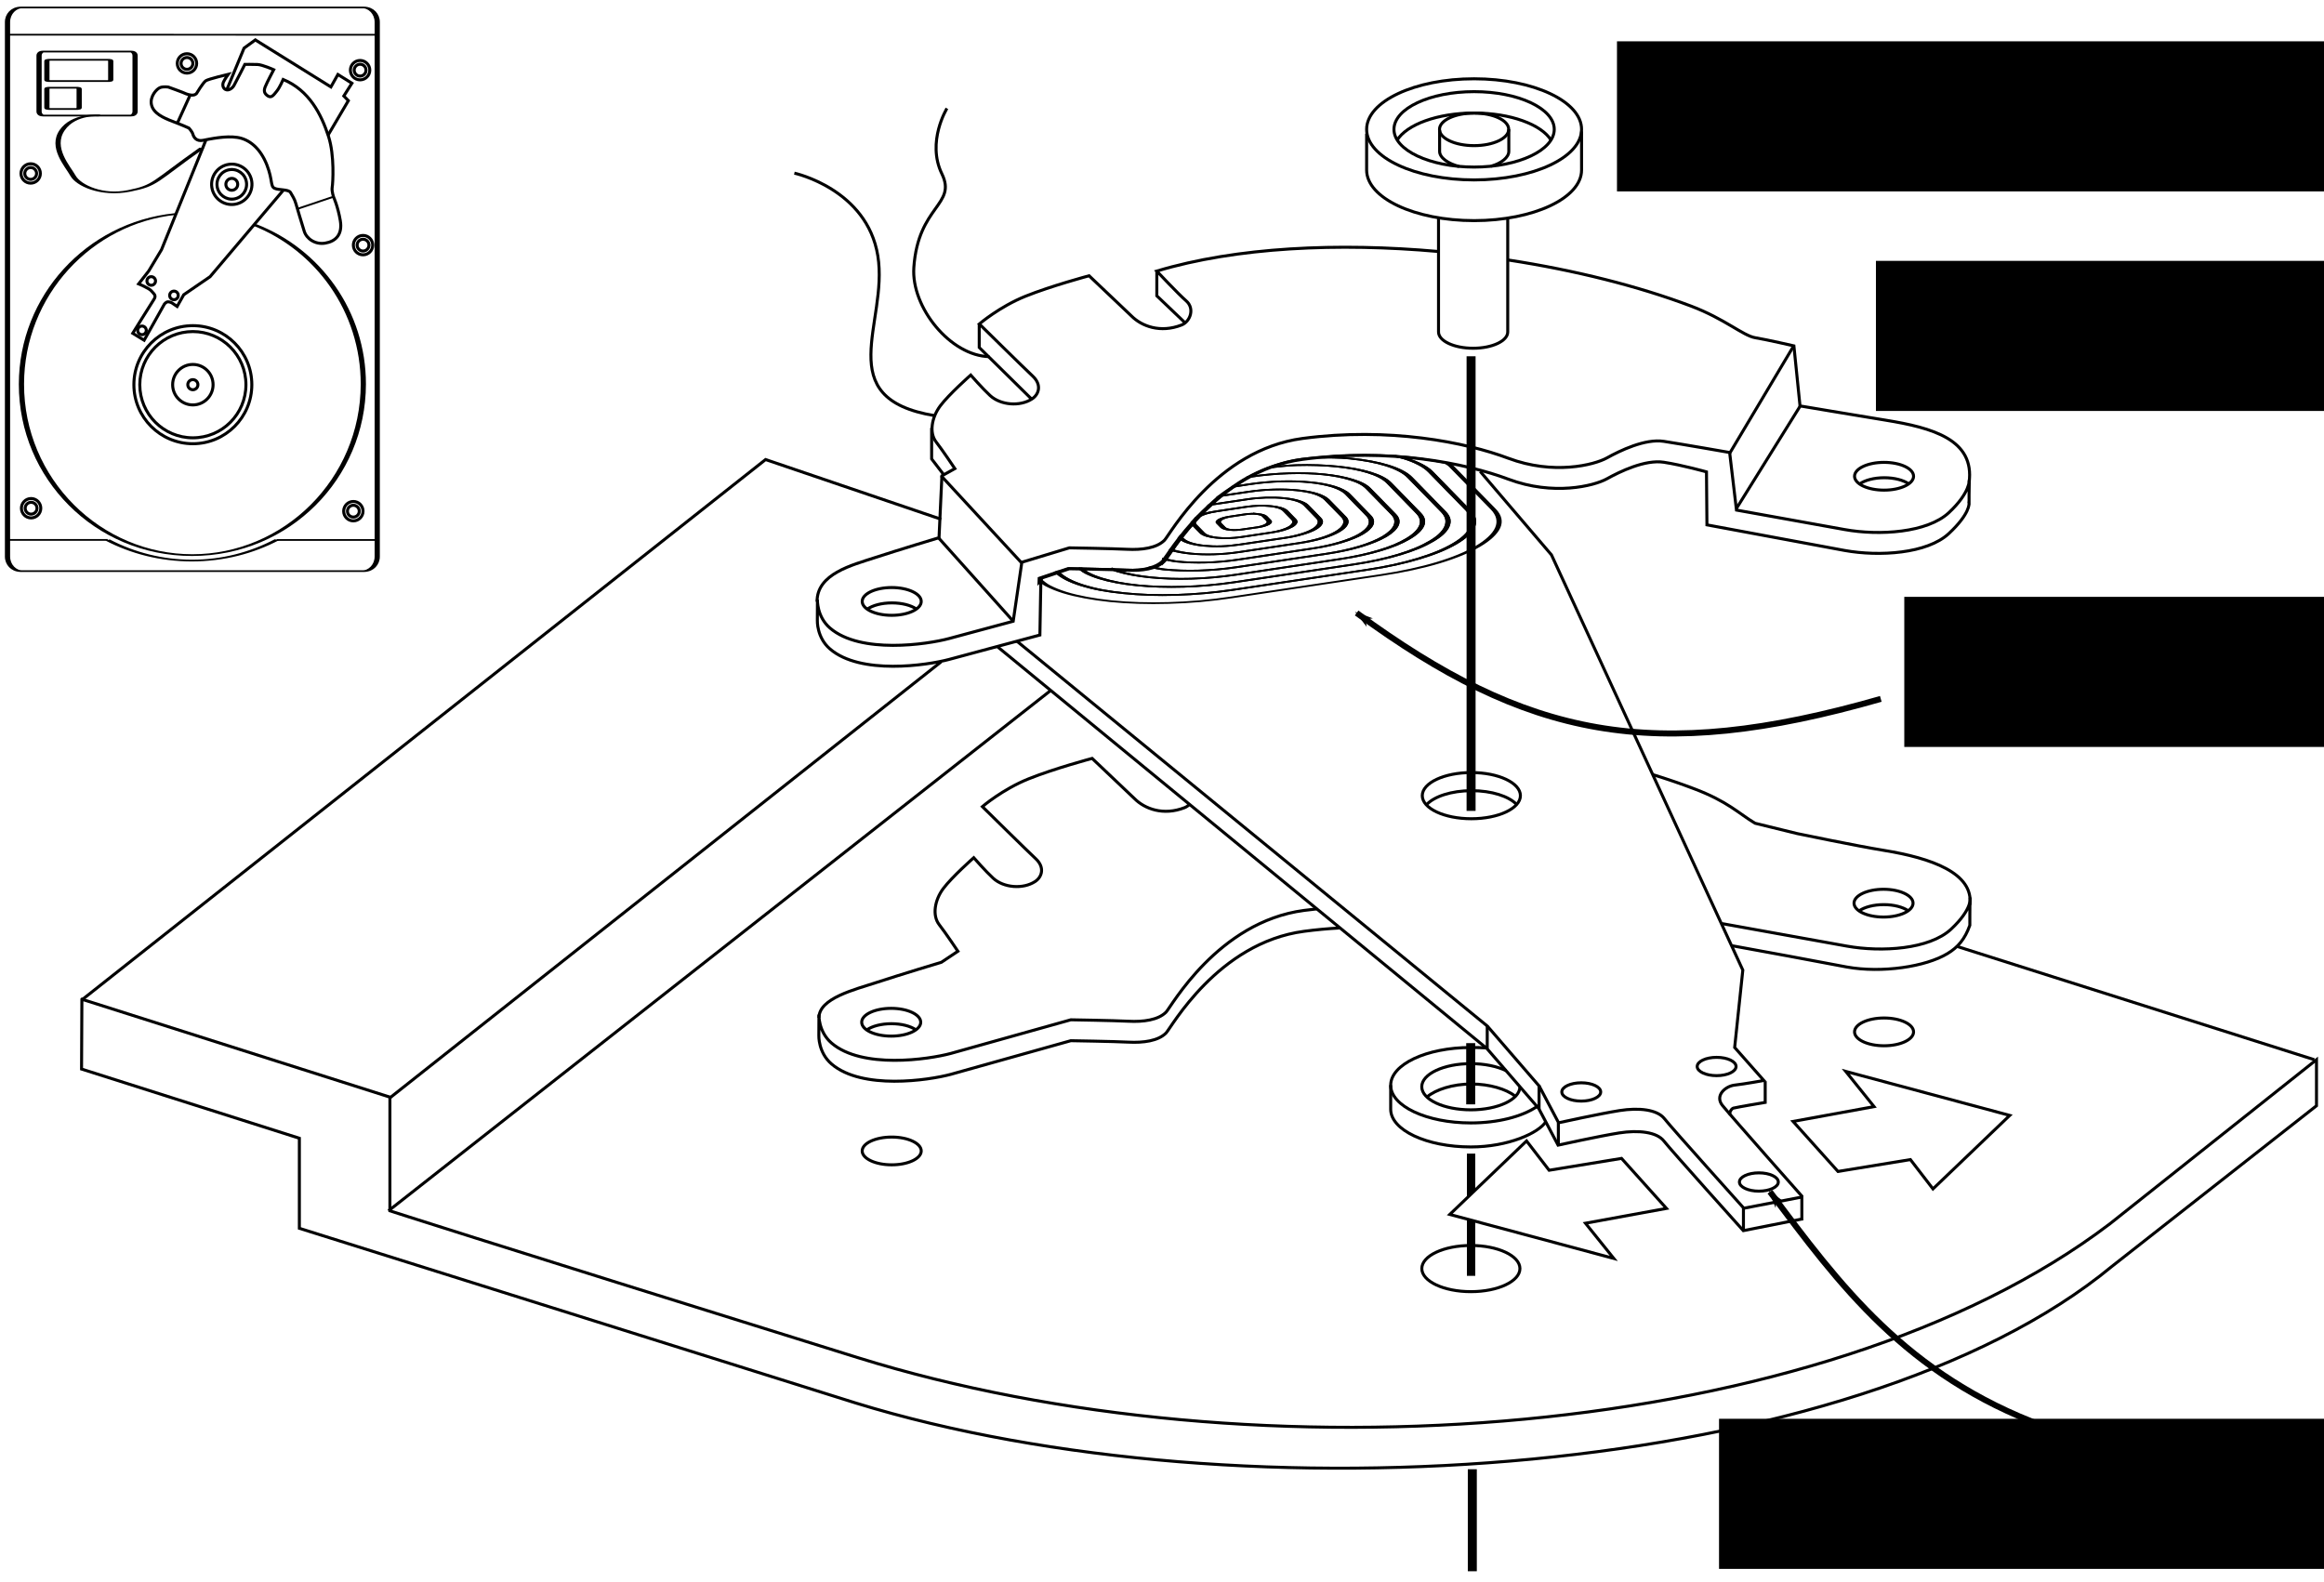 <?xml version="1.0" encoding="UTF-8" standalone="no"?>
<!-- Created with Inkscape (http://www.inkscape.org/) -->

<svg
   xmlns:dc="http://purl.org/dc/elements/1.1/"
   xmlns:cc="http://creativecommons.org/ns#"
   xmlns:rdf="http://www.w3.org/1999/02/22-rdf-syntax-ns#"
   xmlns:svg="http://www.w3.org/2000/svg"
   xmlns="http://www.w3.org/2000/svg"
   xmlns:sodipodi="http://sodipodi.sourceforge.net/DTD/sodipodi-0.dtd"
   xmlns:inkscape="http://www.inkscape.org/namespaces/inkscape"
   id="svg3020"
   version="1.1"
   inkscape:version="0.48.4 r9939"
   width="774.034"
   height="526.879"
   xml:space="preserve"
   sodipodi:docname="New document 4"><defs
     id="defs3024"><marker
       inkscape:stockid="Arrow1Lend"
       orient="auto"
       refY="0.0"
       refX="0.0"
       id="Arrow1Lend"
       style="overflow:visible;"><path
         id="path4279"
         d="M 0.0,0.0 L 5.0,-5.0 L -12.5,0.0 L 5.0,5.0 L 0.0,0.0 z "
         style="fill-rule:evenodd;stroke:#000000;stroke-width:1.0pt;"
         transform="scale(0.8) rotate(180) translate(12.5,0)" /></marker><marker
       inkscape:stockid="Arrow1Mend"
       orient="auto"
       refY="0.0"
       refX="0.0"
       id="Arrow1Mend"
       style="overflow:visible;"><path
         id="path4285"
         d="M 0.0,0.0 L 5.0,-5.0 L -12.5,0.0 L 5.0,5.0 L 0.0,0.0 z "
         style="fill-rule:evenodd;stroke:#000000;stroke-width:1.0pt;"
         transform="scale(0.4) rotate(180) translate(10,0)" /></marker><marker
       inkscape:stockid="Arrow1Lend"
       orient="auto"
       refY="0"
       refX="0"
       id="Arrow1Lend-5"
       style="overflow:visible"><path
         inkscape:connector-curvature="0"
         id="path4279-5"
         d="M 0,0 5,-5 -12.5,0 5,5 0,0 z"
         style="fill-rule:evenodd;stroke:#000000;stroke-width:1pt"
         transform="matrix(-0.8,0,0,-0.8,-10,0)" /></marker></defs><sodipodi:namedview
     pagecolor="#ffffff"
     bordercolor="#666666"
     borderopacity="1"
     objecttolerance="10"
     gridtolerance="10"
     guidetolerance="10"
     inkscape:pageopacity="0"
     inkscape:pageshadow="2"
     inkscape:window-width="1920"
     inkscape:window-height="1026"
     id="namedview3022"
     showgrid="false"
     showguides="true"
     inkscape:guide-bbox="true"
     inkscape:zoom="1.1400911"
     inkscape:cx="297.9002"
     inkscape:cy="295.1103"
     inkscape:window-x="0"
     inkscape:window-y="28"
     inkscape:window-maximized="1"
     inkscape:current-layer="g3028" /><g
     id="g3028"
     inkscape:groupmode="layer"
     inkscape:label="dropletgenerator_exploded"
     transform="matrix(1.25,0,0,-1.25,0,526.879)"><g
       id="g3030"><g
         id="g3032"
         transform="matrix(1,0,0,-1,0,421.503)"><path
           d="m 391.867,277.973 0,16.316"
           style="fill:none;stroke:#000000;stroke-opacity:1;stroke-width:2.4;stroke-linecap:butt;stroke-linejoin:miter;stroke-miterlimit:4;stroke-dasharray:none"
           id="path3034" /></g><g
         id="g3036"
         transform="matrix(1,0,0,-1,0,421.503)"><path
           d="m 21.82,266.281 82.071,26.078 0,30.297 c 0,0 18.793,6.137 124.644,39.117 105.848,32.985 256.953,22.629 333.656,-35.664 l 55.036,-43.722 0,12.273 -54.457,42.762 c -68.653,56.762 -231.778,68.144 -334.813,36.433 l -148.191,-46.539 0,-24 -58.036,-18.437 0.09,-18.598 z"
           style="fill:none;stroke:#000000;stroke-opacity:1;stroke-width:0.8;stroke-linecap:butt;stroke-linejoin:miter;stroke-miterlimit:4;stroke-dasharray:none"
           id="path3038" /></g><g
         id="g3040"
         transform="matrix(1,0,0,-1,0,421.503)"><path
           d="m 22.004,266.301 181.984,-143.84 46.789,15.914 m 0,37.969 -146.886,116.207"
           style="fill:none;stroke:#000000;stroke-opacity:1;stroke-width:0.8;stroke-linecap:butt;stroke-linejoin:miter;stroke-miterlimit:4;stroke-dasharray:none"
           id="path3042" /></g><g
         id="g3044"
         transform="matrix(1,0,0,-1,0,421.503)"><path
           d="M 103.508,322.656 279.926,184.016"
           style="fill:none;stroke:#000000;stroke-opacity:1;stroke-width:0.8;stroke-linecap:butt;stroke-linejoin:miter;stroke-miterlimit:4;stroke-dasharray:none"
           id="path3046" /></g><g
         id="g3048"
         transform="matrix(1,0,0,-1,0,421.503)"><path
           d="m 521.527,252.227 95.125,30.16"
           style="fill:none;stroke:#000000;stroke-opacity:1;stroke-width:0.8;stroke-linecap:butt;stroke-linejoin:miter;stroke-miterlimit:4;stroke-dasharray:none"
           id="path3050" /></g><g
         id="g3052"
         transform="matrix(1,0,0,-1,0,421.503)"><path
           d="m 480.199,318.852 c 0,0 -18.847,-21.29 -21.254,-24.27 -2.133,-2.644 0.817,-5.152 3.254,-5.426 2.442,-0.269 7.778,-1.226 7.778,-1.226 l -7.778,-8.805 2.172,-20.613 -50.984,-110.645 -18.985,-22.234"
           style="fill:none;stroke:#000000;stroke-opacity:1;stroke-width:0.8;stroke-linecap:butt;stroke-linejoin:miter;stroke-miterlimit:4;stroke-dasharray:none"
           id="path3054" /></g><g
         id="g3056"
         transform="matrix(1,0,0,-1,0,421.503)"><path
           d="m 470.336,288.168 0,5.598 c 0,0 -7.18,1.207 -8.492,1.527 -0.387,0.094 -1.239,1.152 -0.797,1.762"
           style="fill:none;stroke:#000000;stroke-opacity:1;stroke-width:0.8;stroke-linecap:butt;stroke-linejoin:miter;stroke-miterlimit:4;stroke-dasharray:none"
           id="path3058" /></g><g
         id="g3060"
         transform="matrix(1,0,0,-1,0,421.503)"><path
           d="m 248.234,114.02 0,8.273 3.325,4.34"
           style="fill:none;stroke:#000000;stroke-opacity:1;stroke-width:0.8;stroke-linecap:butt;stroke-linejoin:miter;stroke-miterlimit:4;stroke-dasharray:none"
           id="path3062" /></g><g
         id="g3064"
         transform="matrix(1,0,0,-1,0,421.503)"><path
           d="m 260.914,86.223 0,6.375 13.898,13.695"
           style="fill:none;stroke:#000000;stroke-opacity:1;stroke-width:0.8;stroke-linecap:butt;stroke-linejoin:miter;stroke-miterlimit:4;stroke-dasharray:none"
           id="path3066" /></g><g
         id="g3068"
         transform="matrix(1,0,0,-1,0,421.503)"><path
           d="m 308.234,72.328 0,6.508 7.461,7.117"
           style="fill:none;stroke:#000000;stroke-opacity:1;stroke-width:0.8;stroke-linecap:butt;stroke-linejoin:miter;stroke-miterlimit:4;stroke-dasharray:none"
           id="path3070" /></g><g
         id="g3072"
         transform="matrix(1,0,0,-1,0,421.503)"><path
           d="m 250.07,143.316 19.797,22.102"
           style="fill:none;stroke:#000000;stroke-opacity:1;stroke-width:0.8;stroke-linecap:butt;stroke-linejoin:miter;stroke-miterlimit:4;stroke-dasharray:none"
           id="path3074" /></g><g
         id="g3076"
         transform="matrix(1,0,0,-1,0,421.503)"><path
           d="m 250.75,126.773 21.422,23.188"
           style="fill:none;stroke:#000000;stroke-opacity:1;stroke-width:0.8;stroke-linecap:butt;stroke-linejoin:miter;stroke-miterlimit:4;stroke-dasharray:none"
           id="path3078" /></g><g
         id="g3080"
         transform="matrix(1,0,0,-1,0,421.503)"><path
           d="m 405.113,212.023 c 0,3.395 -5.855,6.153 -13.074,6.153 -7.223,0 -13.074,-2.758 -13.074,-6.153 0,-3.398 5.851,-6.152 13.074,-6.152 7.219,0 13.074,2.754 13.074,6.152 z"
           style="fill:none;stroke:#000000;stroke-opacity:1;stroke-width:0.8;stroke-linecap:butt;stroke-linejoin:miter;stroke-miterlimit:4;stroke-dasharray:none"
           id="path3082" /></g><g
         id="g3084"
         transform="matrix(1,0,0,-1,0,421.503)"><path
           d="m 380.086,214.457 c 1.984,-2.207 6.633,-3.758 12.047,-3.758 5.316,0 9.89,1.492 11.937,3.637"
           style="fill:none;stroke:#000000;stroke-opacity:1;stroke-width:0.8;stroke-linecap:butt;stroke-linejoin:miter;stroke-miterlimit:4;stroke-dasharray:none"
           id="path3086" /></g><g
         id="g3088"
         transform="matrix(1,0,0,-1,0,421.503)"><path
           d="m 421.406,34.469 c 0,7.445 -12.82,13.476 -28.633,13.476 -15.816,0 -28.636,-6.031 -28.636,-13.476 0,-7.442 12.82,-13.473 28.636,-13.473 15.813,0 28.633,6.031 28.633,13.473 z"
           style="fill:none;stroke:#000000;stroke-opacity:1;stroke-width:0.8;stroke-linecap:butt;stroke-linejoin:miter;stroke-miterlimit:4;stroke-dasharray:none"
           id="path3090" /></g><g
         id="g3092"
         transform="matrix(1,0,0,-1,0,421.503)"><path
           d="m 414.129,34.469 c 0,5.551 -9.563,10.051 -21.356,10.051 -11.796,0 -21.355,-4.5 -21.355,-10.051 0,-5.547 9.559,-10.047 21.355,-10.047 11.793,0 21.356,4.5 21.356,10.047 z"
           style="fill:none;stroke:#000000;stroke-opacity:1;stroke-width:0.8;stroke-linecap:butt;stroke-linejoin:miter;stroke-miterlimit:4;stroke-dasharray:none"
           id="path3094" /></g><g
         id="g3096"
         transform="matrix(1,0,0,-1,0,421.503)"><path
           d="m 401.992,34.469 c 0,2.398 -4.129,4.34 -9.219,4.34 -5.093,0 -9.222,-1.942 -9.222,-4.34 0,-2.395 4.129,-4.336 9.222,-4.336 5.09,0 9.219,1.941 9.219,4.336 z"
           style="fill:none;stroke:#000000;stroke-opacity:1;stroke-width:0.8;stroke-linecap:butt;stroke-linejoin:miter;stroke-miterlimit:4;stroke-dasharray:none"
           id="path3098" /></g><g
         id="g3100"
         transform="matrix(1,0,0,-1,0,421.503)"><path
           d="m 364.137,35.605 0,9.711 c 0,7.446 12.82,13.477 28.636,13.477 15.813,0 28.633,-6.031 28.633,-13.477 l 0,-10.289"
           style="fill:none;stroke:#000000;stroke-opacity:1;stroke-width:0.8;stroke-linecap:butt;stroke-linejoin:miter;stroke-miterlimit:4;stroke-dasharray:none"
           id="path3102" /></g><g
         id="g3104"
         transform="matrix(1,0,0,-1,0,421.503)"><path
           d="m 372.234,37.398 c 2.555,-4.207 10.782,-7.281 20.539,-7.281 9.715,0 17.915,3.051 20.504,7.231"
           style="fill:none;stroke:#000000;stroke-opacity:1;stroke-width:0.8;stroke-linecap:butt;stroke-linejoin:miter;stroke-miterlimit:4;stroke-dasharray:none"
           id="path3106" /></g><g
         id="g3108"
         transform="matrix(1,0,0,-1,0,421.503)"><path
           d="m 383.582,34.645 0,5.707 c 0,1.664 2.281,3.277 5.203,4.007 m 8.5,-0.062 c 2.723,-0.758 4.735,-2.352 4.735,-3.945 l 0,-5.899"
           style="fill:none;stroke:#000000;stroke-opacity:1;stroke-width:0.8;stroke-linecap:butt;stroke-linejoin:miter;stroke-miterlimit:4;stroke-dasharray:none"
           id="path3110" /></g><g
         id="g3112"
         transform="matrix(1,0,0,-1,0,421.503)"><path
           d="m 383.293,58.223 0,30.238 c 0,2.398 4.129,4.34 9.219,4.34 5.093,0 9.222,-1.942 9.222,-4.34 l 0,-30.336"
           style="fill:none;stroke:#000000;stroke-opacity:1;stroke-width:0.8;stroke-linecap:butt;stroke-linejoin:miter;stroke-miterlimit:4;stroke-dasharray:none"
           id="path3114" /></g><g
         id="g3116"
         transform="matrix(1,0,0,-1,0,421.503)"><path
           d="m 217.715,160.34 c -0.11,-7.438 9.398,-9.778 15.23,-11.688 6.547,-2.144 17.258,-5.367 17.258,-5.367 l 0.766,-16.492 3.453,-1.918 c 0,0 -3.32,-4.957 -4.984,-7.094 -1.907,-2.445 -1.2,-6.57 1.101,-9.636 2.301,-3.071 8.102,-8.2 8.102,-8.2 0,0 3.195,3.645 5.175,5.465 2.797,2.574 7.934,2.985 11.153,0.899 1.836,-1.192 2.722,-3.754 0.133,-6.145 -2.043,-1.887 -14.161,-13.832 -14.161,-13.832 0,0 5.371,-4.602 12.274,-7.383 6.902,-2.781 16.969,-5.465 16.969,-5.465 L 301.5,84.223 c 2.68,2.679 7.645,4.613 13.34,2.379 2.293,-0.903 3.578,-4.399 1.191,-6.454 -1.976,-1.699 -7.82,-7.91 -7.82,-7.91 21.262,-6.39 48.383,-7.609 75.016,-5.222 m 18.652,2.269 c 17.848,2.742 34.766,7.004 48.707,12.285 9.004,3.41 13.836,7.883 17.09,8.426 3.254,0.543 10.304,2.172 10.304,2.172 l 1.629,16 c 0,0 15.571,2.625 22.778,3.793 12.597,2.051 23.832,5.184 22.269,16.648"
           style="fill:none;stroke:#000000;stroke-opacity:1;stroke-width:0.8;stroke-linecap:butt;stroke-linejoin:miter;stroke-miterlimit:4;stroke-dasharray:none"
           id="path3118" /></g><g
         id="g3120"
         transform="matrix(1,0,0,-1,0,421.503)"><path
           d="M 460.848,120.832 477.82,92.355"
           style="fill:none;stroke:#000000;stroke-opacity:1;stroke-width:0.8;stroke-linecap:butt;stroke-linejoin:miter;stroke-miterlimit:4;stroke-dasharray:none"
           id="path3122" /></g><g
         id="g3124"
         transform="matrix(1,0,0,-1,0,421.503)"><path
           d="M 479.738,108.078 462.672,135.5"
           style="fill:none;stroke:#000000;stroke-opacity:1;stroke-width:0.8;stroke-linecap:butt;stroke-linejoin:miter;stroke-miterlimit:4;stroke-dasharray:none"
           id="path3126" /></g><g
         id="g3128"
         transform="matrix(1,0,0,-1,0,421.503)"><path
           d="m 426.504,290.98 c 0,1.344 -2.32,2.438 -5.18,2.438 -2.859,0 -5.179,-1.094 -5.179,-2.438 0,-1.347 2.32,-2.437 5.179,-2.437 2.86,0 5.18,1.09 5.18,2.437 z"
           style="fill:none;stroke:#000000;stroke-opacity:1;stroke-width:0.8;stroke-linecap:butt;stroke-linejoin:miter;stroke-miterlimit:4;stroke-dasharray:none"
           id="path3130" /></g><g
         id="g3132"
         transform="matrix(1,0,0,-1,0,421.503)"><path
           d="m 462.57,284.199 c 0,1.348 -2.316,2.438 -5.175,2.438 -2.864,0 -5.18,-1.09 -5.18,-2.438 0,-1.347 2.316,-2.437 5.18,-2.437 2.859,0 5.175,1.09 5.175,2.437 z"
           style="fill:none;stroke:#000000;stroke-opacity:1;stroke-width:0.8;stroke-linecap:butt;stroke-linejoin:miter;stroke-miterlimit:4;stroke-dasharray:none"
           id="path3134" /></g><g
         id="g3136"
         transform="matrix(1,0,0,-1,0,421.503)"><path
           d="m 473.828,314.98 c 0,1.344 -2.32,2.438 -5.18,2.438 -2.863,0 -5.179,-1.094 -5.179,-2.438 0,-1.347 2.316,-2.437 5.179,-2.437 2.86,0 5.18,1.09 5.18,2.437 z"
           style="fill:none;stroke:#000000;stroke-opacity:1;stroke-width:0.8;stroke-linecap:butt;stroke-linejoin:miter;stroke-miterlimit:4;stroke-dasharray:none"
           id="path3138" /></g><g
         id="g3140"
         transform="matrix(1,0,0,-1,0,421.503)"><path
           d="m 356.859,247.293 c -3.074,0.168 -6.218,0.457 -9.41,0.883 -23.011,3.07 -35.418,25.762 -36.773,27.117 -2.094,2.094 -6.031,2.621 -10.016,2.414 -3.832,-0.199 -15.34,-0.383 -15.34,-0.383 l -32.027,8.977 c -5.898,1.578 -23.594,4.211 -31.734,-2.781 -3.567,-3.067 -3.379,-7.579 -3.379,-7.579 l 0.027,-5.566 c 0,0 -0.211,4.512 3.355,7.574 8.141,6.992 25.836,4.363 31.735,2.781 l 32.023,-8.976 c 0,0 11.512,0.184 15.344,0.383 3.984,0.211 7.922,-0.321 10.016,-2.41 1.355,-1.356 13.761,-24.051 36.769,-27.118 1.133,-0.152 2.262,-0.285 3.379,-0.402 m 107.977,3.906 c 11.093,2.008 22.191,4.004 33.285,6.004 9.265,1.668 22.023,0.856 27.773,-4.515 5.754,-5.368 5.067,-8.379 5.067,-8.379 -0.082,2.078 -0.071,7.351 -0.071,7.351 -1.328,3.715 -3.164,5.836 -5.91,7.508 -5.859,3.574 -17.594,5.273 -26.863,3.606 -9.828,-1.856 -20.754,-3.903 -30.594,-5.676"
           style="fill:none;stroke:#000000;stroke-opacity:1;stroke-width:0.8;stroke-linecap:butt;stroke-linejoin:miter;stroke-miterlimit:4;stroke-dasharray:none"
           id="path3142" /></g><g
         id="g3144"
         transform="matrix(1,0,0,-1,0,421.503)"><path
           d="m 218.207,271.227 c 0,-5.235 9.543,-7.524 15.375,-9.434 6.543,-2.145 17.258,-5.371 17.258,-5.371 l 4.394,-2.934 c 0,0 -3.32,-4.957 -4.988,-7.093 -1.902,-2.446 -1.199,-6.571 1.106,-9.637 2.3,-3.07 8.101,-8.199 8.101,-8.199 0,0 3.192,3.644 5.176,5.464 2.797,2.575 7.933,2.985 11.152,0.899 1.832,-1.192 2.723,-3.754 0.133,-6.145 -2.043,-1.886 -14.16,-13.832 -14.16,-13.832 0,0 5.367,-4.601 12.269,-7.383 6.907,-2.781 16.973,-5.464 16.973,-5.464 l 11.313,10.738 c 2.679,2.68 7.644,4.613 13.339,2.379 0.504,-0.199 0.957,-0.52 1.336,-0.922 m 123.356,-7.895 c 3.851,1.192 7.551,2.457 11.058,3.786 9.004,3.41 11.821,6.543 16.227,9.191 l 11.285,2.766 c 0,0 15.86,3.297 23.067,4.468 12.597,2.047 23.976,6.043 22.89,14.536"
           style="fill:none;stroke:#000000;stroke-opacity:1;stroke-width:0.8;stroke-linecap:butt;stroke-linejoin:miter;stroke-miterlimit:4;stroke-dasharray:none"
           id="path3146" /></g><g
         id="g3148"
         transform="matrix(1,0,0,-1,0,421.503)"><path
           d="m 509.73,240.672 c 0,2.047 -3.519,3.703 -7.863,3.703 -4.344,0 -7.863,-1.656 -7.863,-3.703 0,-2.043 3.519,-3.699 7.863,-3.699 4.344,0 7.863,1.656 7.863,3.699 z"
           style="fill:none;stroke:#000000;stroke-opacity:1;stroke-width:0.8;stroke-linecap:butt;stroke-linejoin:miter;stroke-miterlimit:4;stroke-dasharray:none"
           id="path3150" /></g><g
         id="g3152"
         transform="matrix(1,0,0,-1,0,421.503)"><path
           d="m 495.383,242.715 c 1.41,-0.992 3.812,-1.649 6.543,-1.649 2.691,0 5.066,0.637 6.484,1.61"
           style="fill:none;stroke:#000000;stroke-opacity:1;stroke-width:0.8;stroke-linecap:butt;stroke-linejoin:miter;stroke-miterlimit:4;stroke-dasharray:none"
           id="path3154" /></g><g
         id="g3156"
         transform="matrix(1,0,0,-1,0,421.503)"><path
           d="m 245.324,272.402 c 0,2.043 -3.519,3.7 -7.863,3.7 -4.344,0 -7.863,-1.657 -7.863,-3.7 0,-2.043 3.519,-3.699 7.863,-3.699 4.344,0 7.863,1.656 7.863,3.699 z"
           style="fill:none;stroke:#000000;stroke-opacity:1;stroke-width:0.8;stroke-linecap:butt;stroke-linejoin:miter;stroke-miterlimit:4;stroke-dasharray:none"
           id="path3158" /></g><g
         id="g3160"
         transform="matrix(1,0,0,-1,0,421.503)"><path
           d="m 230.977,274.441 c 1.41,-0.992 3.812,-1.644 6.543,-1.644 2.691,0 5.066,0.637 6.484,1.605"
           style="fill:none;stroke:#000000;stroke-opacity:1;stroke-width:0.8;stroke-linecap:butt;stroke-linejoin:miter;stroke-miterlimit:4;stroke-dasharray:none"
           id="path3162" /></g><g
         id="g3164"
         transform="matrix(1,0,0,-1,0,421.503)"><path
           d="m 509.867,126.91 c 0,2.043 -3.519,3.703 -7.863,3.703 -4.344,0 -7.863,-1.66 -7.863,-3.703 0,-2.043 3.519,-3.699 7.863,-3.699 4.344,0 7.863,1.656 7.863,3.699 z"
           style="fill:none;stroke:#000000;stroke-opacity:1;stroke-width:0.8;stroke-linecap:butt;stroke-linejoin:miter;stroke-miterlimit:4;stroke-dasharray:none"
           id="path3166" /></g><g
         id="g3168"
         transform="matrix(1,0,0,-1,0,421.503)"><path
           d="m 495.52,128.953 c 1.41,-0.996 3.812,-1.648 6.539,-1.648 2.695,0 5.07,0.636 6.488,1.605"
           style="fill:none;stroke:#000000;stroke-opacity:1;stroke-width:0.8;stroke-linecap:butt;stroke-linejoin:miter;stroke-miterlimit:4;stroke-dasharray:none"
           id="path3170" /></g><g
         id="g3172"
         transform="matrix(1,0,0,-1,0,421.503)"><path
           d="m 245.461,160.266 c 0,2.046 -3.523,3.703 -7.863,3.703 -4.344,0 -7.864,-1.657 -7.864,-3.703 0,-2.043 3.52,-3.7 7.864,-3.7 4.34,0 7.863,1.657 7.863,3.7 z"
           style="fill:none;stroke:#000000;stroke-opacity:1;stroke-width:0.8;stroke-linecap:butt;stroke-linejoin:miter;stroke-miterlimit:4;stroke-dasharray:none"
           id="path3174" /></g><g
         id="g3176"
         transform="matrix(1,0,0,-1,0,421.503)"><path
           d="m 231.113,162.309 c 1.41,-0.993 3.813,-1.649 6.539,-1.649 2.692,0 5.071,0.637 6.489,1.61"
           style="fill:none;stroke:#000000;stroke-opacity:1;stroke-width:0.8;stroke-linecap:butt;stroke-linejoin:miter;stroke-miterlimit:4;stroke-dasharray:none"
           id="path3178" /></g><g
         id="g3180"
         transform="matrix(1,0,0,-1,0,421.503)"><path
           d="m 509.867,274.977 c 0,2.043 -3.519,3.699 -7.863,3.699 -4.344,0 -7.863,-1.656 -7.863,-3.699 0,-2.047 3.519,-3.704 7.863,-3.704 4.344,0 7.863,1.657 7.863,3.704 z"
           style="fill:none;stroke:#000000;stroke-opacity:1;stroke-width:0.8;stroke-linecap:butt;stroke-linejoin:miter;stroke-miterlimit:4;stroke-dasharray:none"
           id="path3182" /></g><g
         id="g3184"
         transform="matrix(1,0,0,-1,0,421.503)"><path
           d="m 245.461,306.703 c 0,2.043 -3.523,3.699 -7.863,3.699 -4.344,0 -7.868,-1.656 -7.868,-3.699 0,-2.043 3.524,-3.699 7.868,-3.699 4.34,0 7.863,1.656 7.863,3.699 z"
           style="fill:none;stroke:#000000;stroke-opacity:1;stroke-width:0.8;stroke-linecap:butt;stroke-linejoin:miter;stroke-miterlimit:4;stroke-dasharray:none"
           id="path3186" /></g><g
         id="g3188"
         transform="matrix(1,0,0,-1,0,421.503)"><path
           d="m 404.977,289.594 c 0,3.398 -5.856,6.152 -13.075,6.152 -7.222,0 -13.074,-2.754 -13.074,-6.152 0,-3.399 5.852,-6.153 13.074,-6.153 3.7,0 7.043,0.723 9.422,1.887"
           style="fill:none;stroke:#000000;stroke-opacity:1;stroke-width:0.8;stroke-linecap:butt;stroke-linejoin:miter;stroke-miterlimit:4;stroke-dasharray:none"
           id="path3190" /></g><g
         id="g3192"
         transform="matrix(1,0,0,-1,0,421.503)"><path
           d="m 409.371,294.969 c -3.863,2.582 -10.25,4.269 -17.469,4.269 -11.797,0 -21.355,-4.5 -21.355,-10.05 0,-5.551 9.558,-10.051 21.355,-10.051 1.325,0 2.84,0.011 4.098,0.117"
           style="fill:none;stroke:#000000;stroke-opacity:1;stroke-width:0.8;stroke-linecap:butt;stroke-linejoin:miter;stroke-miterlimit:4;stroke-dasharray:none"
           id="path3194" /></g><g
         id="g3196"
         transform="matrix(1,0,0,-1,0,421.503)"><path
           d="m 370.547,289.148 0,6.438 c 0,5.551 9.558,10.051 21.355,10.051 9.93,0 18.16,-3.727 20.043,-6.801"
           style="fill:none;stroke:#000000;stroke-opacity:1;stroke-width:0.8;stroke-linecap:butt;stroke-linejoin:miter;stroke-miterlimit:4;stroke-dasharray:none"
           id="path3198" /></g><g
         id="g3200"
         transform="matrix(1,0,0,-1,0,421.503)"><path
           d="m 380.293,292.27 c 2.223,-1.907 6.797,-3.403 11.742,-3.403 4.82,0 9.332,1.36 11.602,3.188"
           style="fill:none;stroke:#000000;stroke-opacity:1;stroke-width:0.8;stroke-linecap:butt;stroke-linejoin:miter;stroke-miterlimit:4;stroke-dasharray:none"
           id="path3202" /></g><g
         id="g3204"
         transform="matrix(1,0,0,-1,0,421.503)"><path
           d="m 265.863,172.41 130.305,106.985 13.828,16 5.152,9.761 c 0,0 11.122,-2.441 16.274,-3.254 5.152,-0.812 10.031,-0.269 11.93,2.168 1.898,2.442 21.152,23.868 21.152,23.868 l 15.766,-3.122 m -0.172,0.411 0,-6.239 -15.457,2.981 c 0,0 -19.254,-21.422 -21.153,-23.864 -1.898,-2.441 -6.777,-2.98 -11.933,-2.167 -5.153,0.812 -16.27,3.253 -16.27,3.253 l -5.152,-9.761 -13.832,-16 -125.285,-102.512 -5.473,-1.668 0.32,3.16"
           style="fill:none;stroke:#000000;stroke-opacity:1;stroke-width:0.8;stroke-linecap:butt;stroke-linejoin:miter;stroke-miterlimit:4;stroke-dasharray:none"
           id="path3206" /></g><g
         id="g3208"
         transform="matrix(1,0,0,-1,0,421.503)"><path
           d="m 524.648,134.09 c 0,0 0.375,2.715 -5.378,8.086 -5.754,5.367 -18.508,6.183 -27.774,4.512 l -36.684,-6.821 -0.124,-14.121 c 0,0 -6.391,-1.797 -11.379,-2.566 -4.985,-0.766 -11.696,2.492 -15.149,4.41 -3.449,1.918 -14.285,4.601 -26.269,0.098 -11.411,-4.29 -31.832,-8.344 -54.844,-5.274 -23.012,3.066 -35.418,25.762 -36.774,27.117 -2.093,2.094 -6.027,2.621 -10.015,2.414 -3.828,-0.199 -15.34,-0.383 -15.34,-0.383 l -7.57,2.547 -0.27,15.114 -24.183,6.5 c -5.899,1.582 -23.598,4.211 -31.735,-2.782 -3.57,-3.062 -3.379,-7.578 -3.379,-7.578 l 0.024,-5.566 c 0,0 -0.211,4.512 3.355,7.574 8.141,6.992 25.84,4.363 31.738,2.781 l 17.067,-4.601 2.301,-15.723 12.656,-3.836 c 0,0 11.512,0.184 15.34,0.383 3.988,0.207 7.922,-0.32 10.015,-2.414 1.356,-1.356 13.762,-24.047 36.774,-27.117 23.011,-3.067 43.433,0.984 54.844,5.273 11.984,4.508 22.82,1.821 26.269,-0.094 3.453,-1.918 10.164,-5.179 15.148,-4.414 4.989,0.77 17.547,2.973 17.547,2.973 l 1.821,15.344 28.82,5.191 c 9.266,1.672 22.02,0.856 27.773,-4.512 5.754,-5.371 5.446,-8.765 5.446,-8.765 -0.078,2.082 -0.071,6.25 -0.071,6.25 z"
           style="fill:#ffffff;fill-opacity:1;fill-rule:nonzero;stroke:#000000;stroke-opacity:1;stroke-width:0.8;stroke-linecap:butt;stroke-linejoin:miter;stroke-miterlimit:4;stroke-dasharray:none"
           id="path3210" /></g><g
         id="g3212"
         transform="matrix(1,0,0,-1,0,421.503)"><path
           d="m 404.984,338.047 c 0,3.395 -5.851,6.152 -13.074,6.152 -7.219,0 -13.07,-2.757 -13.07,-6.152 0,-3.398 5.851,-6.152 13.07,-6.152 7.223,0 13.074,2.754 13.074,6.152 z"
           style="fill:none;stroke:#000000;stroke-width:0.8;stroke-linecap:butt;stroke-linejoin:miter;stroke-miterlimit:4;stroke-opacity:1;stroke-dasharray:none"
           id="path3214"
           inkscape:connector-curvature="0" /></g><g
         id="g3216"
         transform="matrix(1,0,0,-1,0,421.503)"><path
           d="m 396.273,279.367 0,-6.039"
           style="fill:none;stroke:#000000;stroke-opacity:1;stroke-width:0.8;stroke-linecap:butt;stroke-linejoin:miter;stroke-miterlimit:4;stroke-dasharray:none"
           id="path3218" /></g><g
         id="g3220"
         transform="matrix(1,0,0,-1,0,421.503)"><path
           d="m 410.082,295.57 0,-6.375"
           style="fill:none;stroke:#000000;stroke-opacity:1;stroke-width:0.8;stroke-linecap:butt;stroke-linejoin:miter;stroke-miterlimit:4;stroke-dasharray:none"
           id="path3222" /></g><g
         id="g3224"
         transform="matrix(1,0,0,-1,0,421.503)"><path
           d="m 415.223,305.113 0,-5.898"
           style="fill:none;stroke:#000000;stroke-opacity:1;stroke-width:0.8;stroke-linecap:butt;stroke-linejoin:miter;stroke-miterlimit:4;stroke-dasharray:none"
           id="path3226" /></g><g
         id="g3228"
         transform="matrix(1,0,0,-1,0,421.503)"><path
           d="m 464.539,327.832 0,-5.894"
           style="fill:none;stroke:#000000;stroke-opacity:1;stroke-width:0.8;stroke-linecap:butt;stroke-linejoin:miter;stroke-miterlimit:4;stroke-dasharray:none"
           id="path3230" /></g><g
         id="g3232"
         transform="matrix(1,0,0,-1,0,421.503)"><path
           d="m 391.969,94.938 0,121.148"
           style="fill:none;stroke:#000000;stroke-opacity:1;stroke-width:2.4;stroke-linecap:butt;stroke-linejoin:miter;stroke-miterlimit:4;stroke-dasharray:none"
           id="path3234" /></g><g
         id="g3236"
         transform="matrix(1,0,0,-1.161,0,470.881)"><path
           d="m 391.969,307.316 0,28.051"
           style="fill:none;stroke:#000000;stroke-width:2.227;stroke-linecap:butt;stroke-linejoin:miter;stroke-miterlimit:4;stroke-opacity:1;stroke-dasharray:none"
           id="path3238"
           inkscape:connector-curvature="0" /></g><g
         id="g3240"
         transform="matrix(1,0,0,-1,0,421.503)"><path
           d="m 392.297,391.52 0,27.183"
           style="fill:none;stroke:#000000;stroke-opacity:1;stroke-width:2.4;stroke-linecap:butt;stroke-linejoin:miter;stroke-miterlimit:4;stroke-dasharray:none"
           id="path3242" /></g><g
         id="g3244"
         transform="matrix(1,0.135,0.352,-0.325,0,421.503)"><path
           d="m 162.808,489.044 c -0.732,-0.593 -1.756,-0.946 -2.91,-0.898 l -4.033,0.172 c -1.15,0.038 -2.21,0.485 -2.979,1.138 -0.383,0.321 -0.706,0.727 -0.929,1.15 -0.223,0.423 -0.347,0.828 -0.362,1.314 l -0.103,3.487 c -0.033,0.958 0.399,1.87 1.132,2.463 0.729,0.603 1.778,0.883 2.929,0.834 l 4.011,-0.097 c 1.146,-0.04 2.206,-0.487 2.975,-1.14 0.387,-0.331 0.709,-0.726 0.929,-1.15 0.224,-0.424 0.373,-0.902 0.387,-1.376 l 0.107,-3.497 c 0.026,-0.949 -0.425,-1.797 -1.154,-2.4 z"
           style="fill:none;stroke:#000000;stroke-opacity:1;stroke-width:1.31;stroke-linecap:butt;stroke-linejoin:miter;stroke-miterlimit:4;stroke-dasharray:none"
           id="path3246" /></g><g
         id="g3248"
         transform="matrix(1,0.135,0.352,-0.325,0,421.503)"><path
           d="m 162.808,489.044 c 0.729,0.603 1.18,1.451 1.154,2.4 l -0.107,3.497 c -0.014,0.474 -0.163,0.952 -0.387,1.376 -0.22,0.424 -0.542,0.819 -0.929,1.15 -0.769,0.653 -1.829,1.1 -2.975,1.14 l -4.011,0.097 c -1.151,0.049 -2.2,-0.231 -2.929,-0.834 -0.733,-0.593 -1.165,-1.505 -1.132,-2.463 l 0.103,-3.487 c 0.015,-0.486 0.139,-0.891 0.362,-1.314 0.223,-0.423 0.546,-0.829 0.929,-1.15 0.769,-0.653 1.829,-1.1 2.979,-1.138 l 4.033,-0.172 c 1.154,-0.048 2.178,0.305 2.91,0.898 z"
           style="fill:none;stroke:#000000;stroke-opacity:1;stroke-width:1.31;stroke-linecap:butt;stroke-linejoin:miter;stroke-miterlimit:4;stroke-dasharray:none"
           id="path3250" /></g><g
         id="g3252"
         transform="matrix(1,0.135,0.352,-0.325,0,421.503)"><path
           d="m 145.926,488.711 c -0.189,0.557 -0.44,1.125 -0.461,1.729 l -0.211,6.983 c -0.029,0.959 0.183,1.888 0.576,2.7 0.394,0.812 0.98,1.499 1.712,2.092 0.733,0.593 1.602,1.074 2.586,1.387 0.987,0.303 2.081,0.457 3.227,0.418 l 8.09,-0.322 c 1.151,-0.05 2.25,-0.265 3.253,-0.652 1.004,-0.387 1.911,-0.922 2.68,-1.574 0.769,-0.653 1.414,-1.453 1.861,-2.3 0.444,-0.848 0.695,-1.739 0.721,-2.689 l 0.211,-6.983 c 0.029,-0.96 -0.179,-1.887 -0.573,-2.698 -0.393,-0.812 -0.979,-1.5 -1.712,-2.093 -0.729,-0.603 -1.605,-1.075 -2.588,-1.388 -0.981,-0.312 -2.074,-0.466 -3.228,-0.418 l -8.087,0.323 c -1.154,0.048 -2.246,0.255 -3.256,0.651 -0.813,0.31 -1.498,0.757 -2.163,1.249 -0.913,1.205 -1.77,2.385 -2.638,3.585 z"
           style="fill:none;stroke:#000000;stroke-opacity:1;stroke-width:1.31;stroke-linecap:butt;stroke-linejoin:miter;stroke-miterlimit:4;stroke-dasharray:none"
           id="path3254" /></g><g
         id="g3256"
         transform="matrix(1,0.135,0.352,-0.325,0,421.503)"><path
           d="m 139.042,498.525 -0.022,0.915 c -0.044,1.434 0.282,2.758 0.872,3.976 0.591,1.218 1.473,2.317 2.567,3.215 1.1,0.89 2.394,1.608 3.873,2.067 1.475,0.469 3.126,0.628 4.852,0.565 l 12.121,-0.422 c 1.725,-0.063 3.383,-0.454 4.893,-1.038 1.504,-0.576 2.864,-1.343 4.015,-2.316 1.156,-0.984 2.081,-2.136 2.748,-3.396 0.331,-0.63 0.608,-1.295 0.793,-1.974 0.185,-0.68 0.294,-1.379 0.318,-2.101 l 0.336,-10.532 c 0.041,-1.435 -0.285,-2.759 -0.875,-3.977 -0.591,-1.218 -1.469,-2.327 -2.566,-3.216 -1.097,-0.9 -2.395,-1.607 -3.87,-2.077 -1.476,-0.457 -3.104,-0.69 -4.83,-0.615 l -9.984,0.374 c -1.983,2.404 -3.875,4.703 -5.719,7.153 0.665,-0.492 1.35,-0.939 2.163,-1.249 1.01,-0.396 2.102,-0.603 3.256,-0.651 l 8.087,-0.323 c 1.154,-0.048 2.247,0.106 3.228,0.418 0.983,0.313 1.859,0.785 2.588,1.388 0.733,0.593 1.319,1.281 1.712,2.093 0.394,0.811 0.602,1.738 0.573,2.698 l -0.211,6.983 c -0.026,0.95 -0.277,1.841 -0.721,2.689 -0.447,0.847 -1.092,1.647 -1.861,2.3 -0.769,0.652 -1.676,1.187 -2.68,1.574 -1.003,0.387 -2.102,0.602 -3.253,0.652 l -8.09,0.322 c -1.146,0.039 -2.24,-0.115 -3.227,-0.418 -0.984,-0.313 -1.853,-0.794 -2.586,-1.387 -0.732,-0.593 -1.318,-1.28 -1.712,-2.092 -0.397,-0.814 -0.605,-1.741 -0.576,-2.7 l 0.211,-6.983 c 0.021,-0.604 0.272,-1.172 0.461,-1.729 -2.529,3.486 -4.819,6.723 -6.884,9.814 z"
           style="fill:none;stroke:#000000;stroke-opacity:1;stroke-width:1.31;stroke-linecap:butt;stroke-linejoin:miter;stroke-miterlimit:4;stroke-dasharray:none"
           id="path3258" /></g><g
         id="g3260"
         transform="matrix(1,0.135,0.352,-0.325,0,421.503)"><path
           d="m 133.854,506.439 c 0.043,0.09 0.058,0.18 0.104,0.271 0.787,1.624 1.961,3.072 3.426,4.258 1.461,1.195 3.204,2.148 5.171,2.774 1.97,0.615 4.155,0.923 6.455,0.835 l 16.177,-0.644 c 2.3,-0.088 4.475,-0.528 6.485,-1.301 2.007,-0.774 3.822,-1.844 5.36,-3.149 0.769,-0.653 1.477,-1.367 2.098,-2.129 0.616,-0.752 1.155,-1.56 1.598,-2.408 0.443,-0.836 0.805,-1.718 1.054,-2.635 0.248,-0.905 0.392,-1.866 0.418,-2.816 l 0.421,-13.965 c 0.029,-0.96 -0.072,-1.903 -0.264,-2.799 -0.192,-0.896 -0.467,-1.778 -0.861,-2.59 -0.794,-1.615 -1.986,-2.999 -3.448,-4.195 -1.465,-1.185 -3.207,-2.15 -5.178,-2.765 -1.963,-0.624 -4.151,-0.934 -6.451,-0.846 l -7.645,0.279 c -1.552,1.731 -2.999,3.554 -4.491,5.359 l 9.984,-0.374 c 1.726,-0.075 3.354,0.158 4.83,0.615 1.475,0.47 2.773,1.177 3.87,2.077 1.097,0.889 1.975,1.998 2.566,3.216 0.59,1.218 0.916,2.542 0.875,3.977 l -0.336,10.532 c -0.024,0.722 -0.133,1.421 -0.318,2.101 -0.185,0.679 -0.462,1.344 -0.793,1.974 -0.667,1.26 -1.592,2.412 -2.748,3.396 -1.151,0.973 -2.511,1.74 -4.015,2.316 -1.51,0.584 -3.168,0.975 -4.893,1.038 l -12.121,0.422 c -1.726,0.063 -3.377,-0.096 -4.852,-0.565 -1.479,-0.459 -2.773,-1.177 -3.873,-2.067 -1.094,-0.898 -1.976,-1.997 -2.567,-3.215 -0.59,-1.218 -0.916,-2.542 -0.872,-3.976 l 0.022,-0.915 c -2.408,3.596 -3.615,5.423 -5.188,7.914 z"
           style="fill:none;stroke:#000000;stroke-opacity:1;stroke-width:1.31;stroke-linecap:butt;stroke-linejoin:miter;stroke-miterlimit:4;stroke-dasharray:none"
           id="path3262" /></g><g
         id="g3264"
         transform="matrix(1,0.135,0.352,-0.325,0,421.503)"><path
           d="m 129.943,512.495 c 0.761,0.977 1.341,2.07 2.333,2.891 1.83,1.481 4.021,2.68 6.479,3.462 2.459,0.771 5.186,1.148 8.058,1.046 l 20.213,-0.815 c 2.875,-0.113 5.632,-0.719 8.143,-1.692 2.514,-0.971 4.777,-2.263 6.702,-3.9 0.958,-0.813 1.844,-1.73 2.613,-2.67 0.776,-0.95 1.457,-1.951 2.012,-3.005 0.555,-1.054 0.98,-2.173 1.289,-3.305 0.31,-1.144 0.488,-2.282 0.52,-3.47 l 0.55,-17.525 c 0.039,-1.196 -0.096,-2.32 -0.335,-3.44 -0.241,-1.121 -0.598,-2.205 -1.093,-3.215 -0.984,-2.03 -2.449,-3.827 -4.275,-5.319 -1.829,-1.493 -4.023,-2.681 -6.482,-3.463 -2.459,-0.771 -5.179,-1.157 -8.054,-1.044 l -4.478,0.214 c -1.807,1.77 -3.605,3.411 -5.368,5.379 l 7.645,-0.278 c 2.304,-0.099 4.492,0.211 6.455,0.835 1.971,0.615 3.713,1.58 5.178,2.765 1.462,1.196 2.654,2.58 3.445,4.205 0.397,0.802 0.672,1.684 0.864,2.58 0.192,0.896 0.293,1.839 0.264,2.799 l -0.421,13.965 c -0.026,0.95 -0.17,1.911 -0.418,2.816 -0.249,0.917 -0.611,1.799 -1.054,2.635 -0.443,0.848 -0.982,1.656 -1.598,2.408 -0.621,0.762 -1.329,1.476 -2.098,2.129 -1.538,1.305 -3.353,2.375 -5.36,3.149 -2.01,0.773 -4.185,1.213 -6.485,1.301 l -16.177,0.644 c -2.3,0.088 -4.485,-0.22 -6.455,-0.835 -1.967,-0.626 -3.71,-1.579 -5.175,-2.764 -1.461,-1.196 -2.635,-2.644 -3.422,-4.268 -0.046,-0.091 -0.061,-0.181 -0.104,-0.271 -1.587,2.497 -3.398,5.321 -3.911,6.056 z"
           style="fill:none;stroke:#000000;stroke-opacity:1;stroke-width:1.31;stroke-linecap:butt;stroke-linejoin:miter;stroke-miterlimit:4;stroke-dasharray:none"
           id="path3266" /></g><g
         id="g3268"
         transform="matrix(1,0.135,0.352,-0.325,0,421.503)"><path
           d="m 124.844,516.822 c 0.81,0.972 1.365,2.091 2.374,2.907 2.194,1.789 4.813,3.226 7.764,4.152 2.95,0.927 6.208,1.382 9.659,1.256 l 24.244,-0.915 c 3.451,-0.126 6.767,-0.836 9.781,-1.996 1.508,-0.585 2.928,-1.267 4.275,-2.064 1.35,-0.795 2.613,-1.686 3.765,-2.66 1.155,-0.984 2.211,-2.093 3.139,-3.232 0.925,-1.14 1.728,-2.343 2.398,-3.612 0.663,-1.261 1.193,-2.589 1.567,-3.959 0.369,-1.358 0.585,-2.757 0.629,-4.191 l 0.628,-20.938 c 0.045,-1.446 -0.073,-2.887 -0.361,-4.231 -0.291,-1.334 -0.751,-2.569 -1.345,-3.777 -1.181,-2.435 -2.934,-4.653 -5.128,-6.442 -2.194,-1.788 -4.835,-3.15 -7.79,-4.079 -2.947,-0.937 -6.208,-1.381 -9.655,-1.253 l -0.706,0.018 c -2,1.606 -3.961,3.503 -5.944,5.439 l 4.478,-0.214 c 2.875,-0.113 5.595,0.273 8.054,1.044 2.459,0.782 4.653,1.97 6.482,3.463 1.826,1.492 3.291,3.289 4.275,5.319 0.495,1.01 0.852,2.094 1.093,3.215 0.239,1.12 0.374,2.244 0.335,3.44 l -0.55,17.525 c -0.032,1.188 -0.21,2.326 -0.52,3.47 -0.309,1.132 -0.734,2.251 -1.289,3.305 -0.555,1.054 -1.236,2.055 -2.012,3.005 -0.769,0.94 -1.655,1.857 -2.613,2.67 -1.925,1.637 -4.188,2.929 -6.702,3.9 -2.511,0.973 -5.268,1.579 -8.143,1.692 l -20.213,0.815 c -2.872,0.102 -5.599,-0.275 -8.058,-1.046 -2.458,-0.782 -4.649,-1.981 -6.479,-3.462 -0.992,-0.821 -1.572,-1.914 -2.333,-2.891 -0.064,0.094 -0.454,0.724 -0.5,0.789 -1.526,1.946 -3.078,2.969 -4.599,3.538 z"
           style="fill:none;stroke:#000000;stroke-opacity:1;stroke-width:1.31;stroke-linecap:butt;stroke-linejoin:miter;stroke-miterlimit:4;stroke-dasharray:none"
           id="path3270" /></g><g
         id="g3272"
         transform="matrix(1,0.135,0.352,-0.325,0,421.503)"><path
           d="m 115.384,514.581 c 0.252,0.704 0.412,1.479 0.74,2.156 0.693,1.416 1.546,2.731 2.548,3.976 1.006,1.247 2.163,2.388 3.446,3.426 2.558,2.084 5.625,3.755 9.064,4.849 3.443,1.083 7.26,1.614 11.286,1.463 l 28.299,-1.138 c 4.029,-0.161 7.878,-0.973 11.396,-2.332 1.757,-0.674 3.42,-1.459 4.99,-2.378 1.574,-0.93 3.045,-2.023 4.39,-3.169 1.349,-1.144 2.579,-2.385 3.656,-3.701 1.081,-1.327 2.033,-2.744 2.808,-4.211 0.778,-1.477 1.371,-2.959 1.804,-4.555 0.437,-1.595 0.683,-3.245 0.733,-4.917 l 0.757,-24.498 c 0.054,-1.682 -0.097,-3.305 -0.431,-4.873 -0.342,-1.558 -0.877,-3.077 -1.569,-4.493 -0.689,-1.415 -1.542,-2.73 -2.548,-3.977 -1.003,-1.245 -2.159,-2.386 -3.442,-3.423 -2.562,-2.086 -5.622,-3.766 -9.068,-4.851 -2.165,-0.684 -4.669,-0.741 -7.086,-0.954 -2.332,1.264 -4.707,2.917 -7.075,4.825 l 0.706,-0.018 c 3.447,-0.128 6.708,0.316 9.655,1.253 2.955,0.929 5.596,2.291 7.79,4.079 2.194,1.789 3.947,4.007 5.128,6.442 0.594,1.208 1.054,2.443 1.345,3.777 0.288,1.344 0.406,2.785 0.361,4.231 l -0.628,20.938 c -0.044,1.434 -0.26,2.833 -0.629,4.191 -0.374,1.37 -0.904,2.698 -1.567,3.959 -0.67,1.269 -1.473,2.472 -2.398,3.612 -0.928,1.139 -1.984,2.248 -3.139,3.232 -1.152,0.974 -2.415,1.865 -3.765,2.66 -1.347,0.797 -2.767,1.479 -4.275,2.064 -3.014,1.16 -6.33,1.87 -9.781,1.996 l -24.244,0.915 c -3.451,0.126 -6.709,-0.329 -9.659,-1.256 -2.951,-0.926 -5.57,-2.363 -7.764,-4.152 -1.009,-0.816 -1.564,-1.935 -2.374,-2.907 -2.27,0.856 -4.471,0.517 -6.438,-0.673 -0.736,-0.45 -1.768,-0.915 -3.022,-1.568 z"
           style="fill:none;stroke:#000000;stroke-opacity:1;stroke-width:1.31;stroke-linecap:butt;stroke-linejoin:miter;stroke-miterlimit:4;stroke-dasharray:none"
           id="path3274" /></g><g
         id="g3276"
         transform="matrix(1,0.135,0.352,-0.325,0,421.503)"><path
           d="m 108.055,510.837 c 0.046,1.376 0.082,2.771 0.361,4.075 0.387,1.782 0.983,3.494 1.774,5.12 0.791,1.613 1.762,3.157 2.909,4.582 1.146,1.425 2.449,2.747 3.915,3.933 2.926,2.381 6.461,4.234 10.395,5.474 1.967,0.626 4.041,1.068 6.199,1.353 2.154,0.284 4.387,0.408 6.688,0.32 l 32.33,-1.226 c 2.305,-0.098 4.537,-0.371 6.715,-0.821 2.179,-0.451 4.289,-1.062 6.296,-1.836 2.014,-0.783 3.932,-1.714 5.726,-2.769 1.8,-1.064 3.481,-2.298 5.019,-3.603 1.538,-1.305 2.916,-2.677 4.153,-4.191 1.237,-1.515 2.307,-3.122 3.197,-4.817 0.886,-1.684 1.61,-3.448 2.107,-5.27 0.494,-1.811 0.777,-3.723 0.839,-5.641 l 0.839,-27.921 c 0.059,-1.92 -0.12,-3.807 -0.508,-5.588 -0.387,-1.782 -0.983,-3.494 -1.77,-5.118 -0.788,-1.624 -1.762,-3.17 -2.913,-4.584 -1.146,-1.425 -2.446,-2.746 -3.911,-3.931 -2.184,-1.785 -4.996,-2.918 -7.765,-4.081 -1.181,-0.107 -2.283,-0.373 -3.515,-0.381 -3.178,-0.025 -6.549,1.214 -9.978,3.065 2.417,0.213 4.921,0.27 7.086,0.954 3.446,1.085 6.506,2.765 9.068,4.851 1.283,1.037 2.439,2.178 3.442,3.423 1.006,1.247 1.859,2.562 2.548,3.977 0.692,1.416 1.227,2.935 1.569,4.493 0.334,1.568 0.485,3.191 0.431,4.873 l -0.757,24.498 c -0.05,1.672 -0.296,3.322 -0.733,4.917 -0.433,1.596 -1.026,3.078 -1.804,4.555 -0.775,1.467 -1.727,2.884 -2.808,4.211 -1.077,1.316 -2.307,2.557 -3.656,3.701 -1.345,1.146 -2.816,2.239 -4.39,3.169 -1.57,0.919 -3.233,1.704 -4.99,2.378 -3.518,1.359 -7.367,2.171 -11.396,2.332 l -28.299,1.138 c -4.026,0.151 -7.843,-0.38 -11.286,-1.463 -3.439,-1.094 -6.506,-2.765 -9.064,-4.849 -1.283,-1.038 -2.44,-2.179 -3.446,-3.426 -1.002,-1.245 -1.855,-2.56 -2.548,-3.976 -0.328,-0.677 -0.488,-1.452 -0.74,-2.156 -3.035,-1.586 -5.469,-2.838 -7.329,-3.744 z"
           style="fill:none;stroke:#000000;stroke-opacity:1;stroke-width:1.31;stroke-linecap:butt;stroke-linejoin:miter;stroke-miterlimit:4;stroke-dasharray:none"
           id="path3278" /></g><g
         id="g3280"
         transform="matrix(1,0.135,0.352,-0.325,0,421.503)"><path
           d="m 101.681,511.188 -0.007,0.153 c -0.061,2.147 0.144,4.225 0.581,6.232 0.435,2.005 1.112,3.919 1.997,5.752 0.889,1.822 1.979,3.595 3.269,5.2 1.294,1.594 2.787,3.032 4.431,4.375 1.651,1.335 3.445,2.585 5.399,3.625 1.953,1.041 4.046,1.899 6.258,2.603 2.217,0.693 4.541,1.191 6.966,1.515 2.425,0.313 4.937,0.457 7.524,0.356 l 36.367,-1.397 c 2.589,-0.1 5.126,-0.413 7.574,-0.92 2.451,-0.505 4.836,-1.242 7.097,-2.115 2.26,-0.873 4.418,-1.896 6.438,-3.085 2.021,-1.2 3.915,-2.562 5.642,-4.028 1.735,-1.475 3.283,-3.041 4.672,-4.744 1.393,-1.713 2.612,-3.523 3.607,-5.414 1.002,-1.901 1.785,-3.892 2.343,-5.94 0.558,-2.049 0.879,-4.136 0.944,-6.294 l 0.968,-31.48 c 0.065,-2.158 -0.144,-4.225 -0.578,-6.23 -0.434,-2.017 -1.111,-3.932 -2,-5.754 -0.482,-0.992 -1.18,-1.883 -1.781,-2.817 -5.301,-3.536 -11.587,-5.826 -18.742,-6.484 2.769,1.163 5.581,2.296 7.765,4.081 1.465,1.185 2.765,2.506 3.911,3.931 1.151,1.414 2.125,2.96 2.913,4.584 0.787,1.624 1.383,3.336 1.77,5.118 0.388,1.781 0.567,3.668 0.508,5.588 l -0.839,27.921 c -0.062,1.918 -0.345,3.83 -0.839,5.641 -0.497,1.822 -1.221,3.586 -2.107,5.27 -0.89,1.695 -1.96,3.302 -3.197,4.817 -1.237,1.514 -2.615,2.886 -4.153,4.191 -1.538,1.305 -3.222,2.537 -5.019,3.603 -1.794,1.055 -3.712,1.986 -5.726,2.769 -2.007,0.774 -4.121,1.384 -6.296,1.836 -2.178,0.45 -4.41,0.723 -6.715,0.821 l -32.33,1.226 c -2.301,0.088 -4.534,-0.036 -6.688,-0.32 -2.158,-0.285 -4.232,-0.727 -6.199,-1.353 -3.934,-1.24 -7.469,-3.093 -10.395,-5.474 -1.466,-1.186 -2.769,-2.508 -3.915,-3.933 -1.147,-1.425 -2.118,-2.969 -2.909,-4.582 -0.791,-1.626 -1.387,-3.338 -1.774,-5.12 -0.279,-1.304 -0.315,-2.699 -0.361,-4.075 -0.674,-0.316 -2.635,-1.324 -2.635,-1.324 l -3.739,1.675 z"
           style="fill:none;stroke:#000000;stroke-opacity:1;stroke-width:1.31;stroke-linecap:butt;stroke-linejoin:miter;stroke-miterlimit:4;stroke-dasharray:none"
           id="path3282" /></g><g
         id="g3284"
         transform="matrix(1,0.135,0.352,-0.325,0,421.503)"><path
           d="m 95.672,515.604 c 0.083,1.559 0.098,3.137 0.42,4.628 0.484,2.23 1.22,4.42 2.204,6.45 0.984,2.03 2.22,3.888 3.65,5.671 1.437,1.774 3.076,3.464 4.906,4.957 1.829,1.481 3.859,2.805 6.027,3.958 2.171,1.155 4.494,2.121 6.957,2.893 2.455,0.781 5.038,1.398 7.731,1.762 2.692,0.351 5.505,0.44 8.384,0.329 l 40.396,-1.558 c 2.876,-0.113 5.696,-0.477 8.417,-1.038 2.721,-0.561 5.336,-1.299 7.85,-2.27 2.507,-0.962 4.927,-2.141 7.171,-3.465 2.243,-1.324 4.347,-2.826 6.271,-4.462 1.925,-1.637 3.649,-3.405 5.191,-5.297 1.545,-1.89 2.91,-3.903 4.02,-6.011 0.555,-1.053 1.048,-2.121 1.484,-3.224 0.439,-1.102 0.803,-2.235 1.116,-3.377 0.309,-1.132 0.546,-2.294 0.718,-3.459 0.18,-1.174 0.294,-2.363 0.329,-3.56 l 1.049,-34.904 c 0.026,-0.961 -0.2,-1.848 -0.264,-2.798 -3.022,-3.706 -6.209,-7.3 -10.307,-10.048 0.601,0.934 1.299,1.825 1.781,2.817 0.889,1.822 1.566,3.737 2,5.754 0.434,2.005 0.643,4.072 0.578,6.23 l -0.968,31.48 c -0.065,2.158 -0.386,4.245 -0.944,6.294 -0.558,2.048 -1.341,4.039 -2.343,5.94 -0.995,1.891 -2.214,3.701 -3.607,5.414 -1.389,1.703 -2.937,3.269 -4.672,4.744 -1.727,1.466 -3.621,2.828 -5.642,4.028 -2.02,1.189 -4.178,2.212 -6.438,3.085 -2.261,0.873 -4.646,1.61 -7.097,2.115 -2.448,0.507 -4.985,0.82 -7.574,0.92 l -36.367,1.397 c -2.587,0.101 -5.099,-0.043 -7.524,-0.356 -2.421,-0.322 -4.749,-0.822 -6.966,-1.515 -2.212,-0.704 -4.305,-1.562 -6.258,-2.603 -1.954,-1.04 -3.748,-2.29 -5.399,-3.625 -1.644,-1.343 -3.137,-2.781 -4.431,-4.375 -1.29,-1.605 -2.38,-3.378 -3.269,-5.2 -0.882,-1.832 -1.562,-3.747 -1.997,-5.752 -0.437,-2.007 -0.642,-4.085 -0.581,-6.232 l 0.007,-0.153 -5.277,2.415 -0.732,2.001 z"
           style="fill:none;stroke:#000000;stroke-opacity:1;stroke-width:1.31;stroke-linecap:butt;stroke-linejoin:miter;stroke-miterlimit:4;stroke-dasharray:none"
           id="path3286" /></g><g
         id="g3288"
         transform="matrix(1,0,2.42569e-8,-1,0,421.503)"><path
           d="M 249.051,110.766 C 221.055,106.16 236.781,86.027 233.902,68.195 231.027,50.359 211.66,46.141 211.66,46.141"
           style="fill:none;stroke:#000000;stroke-opacity:1;stroke-width:0.8;stroke-linecap:butt;stroke-linejoin:miter;stroke-miterlimit:4;stroke-dasharray:none"
           id="path3290" /></g><g
         id="g3292"
         transform="matrix(1,0,2.42569e-8,-1,0,421.503)"><path
           d="M 263.625,95.039 C 253.27,94.848 242.746,81.918 243.492,71.262 244.641,54.77 255,54.629 250.969,46.332 c -4.153,-8.543 1.343,-17.449 1.343,-17.449"
           style="fill:none;stroke:#000000;stroke-opacity:1;stroke-width:0.8;stroke-linecap:butt;stroke-linejoin:miter;stroke-miterlimit:4;stroke-dasharray:none"
           id="path3294" /></g><g
         id="g3296"
         transform="matrix(1,0,0,-0.332,0,421.503)"><path
           d="m 5.68,6.017 91.152,0 c 2.039,0 3.68,5.206 3.68,11.682 l 0,429.031 c 0,6.464 -1.641,11.67 -3.68,11.67 l -91.152,0 C 3.641,458.4 2,453.194 2,446.73 L 2,17.699 C 2,11.223 3.641,6.017 5.68,6.017 z"
           style="fill:none;stroke:#000000;stroke-opacity:1;stroke-width:1.388;stroke-linecap:butt;stroke-linejoin:miter;stroke-miterlimit:4;stroke-dasharray:none"
           id="path3298" /></g><g
         id="g3300"
         transform="matrix(1,0.135,0.352,-0.325,0,421.503)"><path
           d="m 2.539,185.364 c 8.588,23.894 3.474,72.628 -14.821,124.549 -23.793,67.521 -60.869,114.862 -82.814,105.738 -21.941,-9.123 -20.442,-71.257 3.35,-138.778 22.291,-63.259 56.342,-108.821 78.584,-106.824"
           style="fill:none;stroke:#000000;stroke-opacity:1;stroke-width:1.31;stroke-linecap:butt;stroke-linejoin:miter;stroke-miterlimit:4;stroke-dasharray:none"
           id="path3302" /></g><g
         id="g3304"
         transform="matrix(0.999,0,2.9162e-8,-1,0,421.503)"><path
           d="m 67.166,102.512 c 0,8.687 -7.04,15.73 -15.728,15.73 -8.688,0 -15.729,-7.043 -15.729,-15.73 0,-8.688 7.041,-15.731 15.729,-15.731 8.688,0 15.728,7.043 15.728,15.731 z"
           style="fill:none;stroke:#000000;stroke-opacity:1;stroke-width:0.801;stroke-linecap:butt;stroke-linejoin:miter;stroke-miterlimit:4;stroke-dasharray:none"
           id="path3306" /></g><g
         id="g3308"
         transform="matrix(0.999,-1.37557e-8,-1.2965e-8,-1,0,421.503)"><path
           d="m 65.594,102.512 c 0,7.816 -6.337,14.156 -14.156,14.156 -7.819,0 -14.156,-6.34 -14.156,-14.156 0,-7.821 6.337,-14.157 14.156,-14.157 7.819,0 14.156,6.336 14.156,14.157 z"
           style="fill:none;stroke:#000000;stroke-opacity:1;stroke-width:0.801;stroke-linecap:butt;stroke-linejoin:miter;stroke-miterlimit:4;stroke-dasharray:none"
           id="path3310" /></g><g
         id="g3312"
         transform="matrix(0.999,-3.45389e-8,0,-1,0,421.503)"><path
           d="m 56.832,102.512 c 0,2.976 -2.414,5.39 -5.394,5.39 -2.977,0 -5.394,-2.414 -5.394,-5.39 0,-2.981 2.417,-5.395 5.394,-5.395 2.98,0 5.394,2.414 5.394,5.395 z"
           style="fill:none;stroke:#000000;stroke-opacity:1;stroke-width:0.801;stroke-linecap:butt;stroke-linejoin:miter;stroke-miterlimit:4;stroke-dasharray:none"
           id="path3314" /></g><g
         id="g3316"
         transform="matrix(0.999,-9.68882e-8,2.71682e-7,-1,0,421.503)"><path
           d="m 52.787,102.512 c 0,0.742 -0.606,1.347 -1.349,1.347 -0.743,0 -1.35,-0.605 -1.35,-1.347 0,-0.746 0.607,-1.348 1.35,-1.348 0.743,0 1.349,0.602 1.349,1.348 z"
           style="fill:none;stroke:#000000;stroke-opacity:1;stroke-width:0.801;stroke-linecap:butt;stroke-linejoin:miter;stroke-miterlimit:4;stroke-dasharray:none"
           id="path3318" /></g><g
         id="g3320"
         transform="matrix(0.999,0,2.27764e-8,-1,0,421.503)"><path
           d="m 9.756,46.223 c 0,0.867 -0.705,1.574 -1.573,1.574 -0.868,0 -1.572,-0.707 -1.572,-1.574 0,-0.871 0.704,-1.575 1.572,-1.575 0.868,0 1.573,0.704 1.573,1.575 z"
           style="fill:none;stroke:#000000;stroke-opacity:1;stroke-width:0.801;stroke-linecap:butt;stroke-linejoin:miter;stroke-miterlimit:4;stroke-dasharray:none"
           id="path3322" /></g><g
         id="g3324"
         transform="matrix(0.999,0,4.2474e-8,-1,0,421.503)"><path
           d="m 10.765,46.223 c 0,1.425 -1.154,2.582 -2.582,2.582 -1.428,0 -2.585,-1.157 -2.585,-2.582 0,-1.43 1.157,-2.586 2.585,-2.586 1.428,0 2.582,1.156 2.582,2.586 z"
           style="fill:none;stroke:#000000;stroke-opacity:1;stroke-width:0.801;stroke-linecap:butt;stroke-linejoin:miter;stroke-miterlimit:4;stroke-dasharray:none"
           id="path3326" /></g><g
         id="g3328"
         transform="matrix(0.999,0,2.27764e-8,-1,0,421.503)"><path
           d="m 51.438,16.898 c 0,0.868 -0.704,1.575 -1.573,1.575 -0.868,0 -1.572,-0.707 -1.572,-1.575 0,-0.871 0.704,-1.574 1.572,-1.574 0.869,0 1.573,0.703 1.573,1.574 z"
           style="fill:none;stroke:#000000;stroke-opacity:1;stroke-width:0.801;stroke-linecap:butt;stroke-linejoin:miter;stroke-miterlimit:4;stroke-dasharray:none"
           id="path3330" /></g><g
         id="g3332"
         transform="matrix(0.999,0,4.2474e-8,-1,0,421.503)"><path
           d="m 52.451,16.898 c 0,1.426 -1.158,2.582 -2.586,2.582 -1.427,0 -2.585,-1.156 -2.585,-2.582 0,-1.429 1.158,-2.585 2.585,-2.585 1.428,0 2.586,1.156 2.586,2.585 z"
           style="fill:none;stroke:#000000;stroke-opacity:1;stroke-width:0.801;stroke-linecap:butt;stroke-linejoin:miter;stroke-miterlimit:4;stroke-dasharray:none"
           id="path3334" /></g><g
         id="g3336"
         transform="matrix(0.999,0,2.27764e-8,-1,0,421.503)"><path
           d="m 97.615,18.695 c 0,0.868 -0.705,1.575 -1.573,1.575 -0.868,0 -1.572,-0.707 -1.572,-1.575 0,-0.867 0.704,-1.574 1.572,-1.574 0.868,0 1.573,0.707 1.573,1.574 z"
           style="fill:none;stroke:#000000;stroke-opacity:1;stroke-width:0.801;stroke-linecap:butt;stroke-linejoin:miter;stroke-miterlimit:4;stroke-dasharray:none"
           id="path3338" /></g><g
         id="g3340"
         transform="matrix(0.999,0,4.2474e-8,-1,0,421.503)"><path
           d="m 98.628,18.695 c 0,1.426 -1.158,2.586 -2.586,2.586 -1.428,0 -2.586,-1.16 -2.586,-2.586 0,-1.425 1.158,-2.586 2.586,-2.586 1.428,0 2.586,1.161 2.586,2.586 z"
           style="fill:none;stroke:#000000;stroke-opacity:1;stroke-width:0.801;stroke-linecap:butt;stroke-linejoin:miter;stroke-miterlimit:4;stroke-dasharray:none"
           id="path3342" /></g><g
         id="g3344"
         transform="matrix(0.999,0,2.27764e-8,-1,0,421.503)"><path
           d="m 98.401,65.32 c 0,0.871 -0.704,1.575 -1.573,1.575 -0.868,0 -1.572,-0.704 -1.572,-1.575 0,-0.867 0.704,-1.57 1.572,-1.57 0.869,0 1.573,0.703 1.573,1.57 z"
           style="fill:none;stroke:#000000;stroke-opacity:1;stroke-width:0.801;stroke-linecap:butt;stroke-linejoin:miter;stroke-miterlimit:4;stroke-dasharray:none"
           id="path3346" /></g><g
         id="g3348"
         transform="matrix(0.999,0,4.2474e-8,-1,0,421.503)"><path
           d="m 99.414,65.32 c 0,1.43 -1.158,2.586 -2.586,2.586 -1.427,0 -2.581,-1.156 -2.581,-2.586 0,-1.425 1.154,-2.582 2.581,-2.582 1.428,0 2.586,1.157 2.586,2.582 z"
           style="fill:none;stroke:#000000;stroke-opacity:1;stroke-width:0.801;stroke-linecap:butt;stroke-linejoin:miter;stroke-miterlimit:4;stroke-dasharray:none"
           id="path3350" /></g><g
         id="g3352"
         transform="matrix(0.999,0,2.27764e-8,-1,0,421.503)"><path
           d="m 95.819,136.219 c 0,0.867 -0.704,1.57 -1.572,1.57 -0.873,0 -1.577,-0.703 -1.577,-1.57 0,-0.871 0.704,-1.574 1.577,-1.574 0.868,0 1.572,0.703 1.572,1.574 z"
           style="fill:none;stroke:#000000;stroke-opacity:1;stroke-width:0.801;stroke-linecap:butt;stroke-linejoin:miter;stroke-miterlimit:4;stroke-dasharray:none"
           id="path3354" /></g><g
         id="g3356"
         transform="matrix(0.999,0,4.2474e-8,-1,0,421.503)"><path
           d="m 96.828,136.219 c 0,1.426 -1.158,2.582 -2.581,2.582 -1.428,0 -2.586,-1.156 -2.586,-2.582 0,-1.43 1.158,-2.586 2.586,-2.586 1.423,0 2.581,1.156 2.581,2.586 z"
           style="fill:none;stroke:#000000;stroke-opacity:1;stroke-width:0.801;stroke-linecap:butt;stroke-linejoin:miter;stroke-miterlimit:4;stroke-dasharray:none"
           id="path3358" /></g><g
         id="g3360"
         transform="matrix(0.999,0,2.27764e-8,-1,0,421.503)"><path
           d="m 9.869,135.43 c 0,0.871 -0.704,1.574 -1.576,1.574 -0.869,0 -1.573,-0.703 -1.573,-1.574 0,-0.867 0.704,-1.571 1.573,-1.571 0.872,0 1.576,0.704 1.576,1.571 z"
           style="fill:none;stroke:#000000;stroke-opacity:1;stroke-width:0.801;stroke-linecap:butt;stroke-linejoin:miter;stroke-miterlimit:4;stroke-dasharray:none"
           id="path3362" /></g><g
         id="g3364"
         transform="matrix(0.999,0,4.2474e-8,-1,0,421.503)"><path
           d="m 10.878,135.43 c 0,1.429 -1.158,2.586 -2.585,2.586 -1.424,0 -2.582,-1.157 -2.582,-2.586 0,-1.426 1.158,-2.582 2.582,-2.582 1.427,0 2.585,1.156 2.585,2.582 z"
           style="fill:none;stroke:#000000;stroke-opacity:1;stroke-width:0.801;stroke-linecap:butt;stroke-linejoin:miter;stroke-miterlimit:4;stroke-dasharray:none"
           id="path3366" /></g><g
         id="g3368"
         transform="matrix(0.999,0.152,0.151,-1,0,421.503)"><path
           d="m 48.143,44.691 -15.856,26.741 -4.181,5.054 -3.136,2.958 c 0,0 2.614,1.568 3.05,2.353 0.437,0.785 1.219,1.306 0.349,2.268 -0.873,0.958 -6.883,8.012 -6.883,8.012 l 2.7,2.264 6.71,-8.624 c 0,0 0.521,-0.522 1.044,-0.435 0.523,0.087 0.959,0.438 0.959,0.438 l 1.217,1.13 2.179,-2.787 7.581,-3.66 22.473,-19.598"
           style="fill:none;stroke:#000000;stroke-opacity:1;stroke-width:0.792;stroke-linecap:butt;stroke-linejoin:miter;stroke-miterlimit:4;stroke-dasharray:none"
           id="path3370" /></g><g
         id="g3372"
         transform="matrix(0.999,0.152,0.151,-1,0,421.503)"><path
           d="m 75.235,76.222 c 2.679,-0.043 4.877,-1.436 4.805,-5.272 -0.07,-3.741 -0.799,-6.312 -0.799,-6.312 0,0 -0.348,-1.654 -0.002,-2.7 0.351,-1.048 1.889,-8.202 1.047,-13.329 -1.001,-6.097 -3.225,-12.848 -9.583,-16.683 0,0 -1.217,1.96 -2.091,2.746 -0.87,0.782 -1.653,1.741 -2.524,0.957 -0.87,-0.784 -0.96,-1.482 -0.348,-2.526 0.608,-1.044 2.874,-4.095 2.874,-4.095 0,0 -2.701,-1.742 -4.008,-2.002 -1.306,-0.261 -3.308,-0.525 -3.308,-0.525 0,0 -2.517,3.548 -3.661,5.055 -0.499,0.658 -1.641,1.251 -2.383,0.697 -0.661,-0.491 -0.622,-1.395 -0.228,-2.003 0.431,-0.677 1.564,-1.83 1.564,-1.83 0,0 -5.312,0.434 -6.096,0.784 -0.784,0.346 -2.955,2.978 -2.955,2.978 -0.755,0.592 -2.003,0.048 -2.663,-0.322 -0.61,-0.436 -4.4,-2.483 -4.4,-2.483 0,0 -1.174,-0.385 -2.131,-0.21 -0.958,0.175 -3.124,1.894 -2.977,4.127 0.153,2.297 2.523,3.871 4.935,5.228 2.451,1.38 3.919,2.352 3.919,2.352 0,0 0.698,1.047 0.784,1.744 0.086,0.697 0.524,2.091 2.439,2.002 1.918,-0.084 5.989,-0.334 9.001,0.595 2.98,0.916 5.593,3.648 6.654,8.391 0.933,4.173 0.024,5.648 1.073,6.346 1.044,0.698 3.656,0.785 4.003,1.744 0.352,0.959 0.785,1.74 0.961,3.134 0.172,1.397 0.674,4.77 1.076,7.46 0.305,2.065 2.339,3.999 5.022,3.952 z"
           style="fill:none;stroke:#000000;stroke-opacity:1;stroke-width:0.792;stroke-linecap:butt;stroke-linejoin:miter;stroke-miterlimit:4;stroke-dasharray:none"
           id="path3374" /></g><g
         id="g3376"
         transform="matrix(0.999,0.152,0.151,-1,0,421.503)"><path
           d="m 45.858,32.254 -4.466,6.859"
           style="fill:none;stroke:#000000;stroke-opacity:1;stroke-width:0.792;stroke-linecap:butt;stroke-linejoin:miter;stroke-miterlimit:4;stroke-dasharray:none"
           id="path3378" /></g><g
         id="g3380"
         transform="matrix(1,0.293,0.41,-0.278,0,421.503)"><path
           d="m -1.988,198.117 9.951,-1.052"
           style="fill:none;stroke:#000000;stroke-opacity:1;stroke-width:1.267;stroke-linecap:butt;stroke-linejoin:miter;stroke-miterlimit:4;stroke-dasharray:none"
           id="path3382" /></g><g
         id="g3384"
         transform="matrix(0.999,0.152,0.151,-1,0,421.503)"><path
           d="m 80.2,48.217 6.664,-8.19 -1.002,-1.394 2.611,-3.002 -3.307,-2.833 -2.311,2.962 -17.856,-15.245 -3.266,1.7 -6.1,10.103"
           style="fill:none;stroke:#000000;stroke-opacity:1;stroke-width:0.792;stroke-linecap:butt;stroke-linejoin:miter;stroke-miterlimit:4;stroke-dasharray:none"
           id="path3386" /></g><g
         id="g3388"
         transform="matrix(0.999,0.152,0.151,-1,0,421.503)"><path
           d="m 29.5,79.186 c -0.001,0.624 -0.508,1.13 -1.13,1.133 -0.626,-0.001 -1.136,-0.508 -1.135,-1.133 0.001,-0.625 0.508,-1.134 1.134,-1.133 0.626,0.001 1.132,0.508 1.131,1.133 z"
           style="fill:none;stroke:#000000;stroke-opacity:1;stroke-width:0.792;stroke-linecap:butt;stroke-linejoin:miter;stroke-miterlimit:4;stroke-dasharray:none"
           id="path3390" /></g><g
         id="g3392"
         transform="matrix(0.999,0.152,0.151,-1,0,421.503)"><path
           d="m 34.857,83.845 c -10e-4,0.625 -0.508,1.134 -1.13,1.134 -0.626,-0.002 -1.136,-0.509 -1.135,-1.133 0.001,-0.625 0.508,-1.134 1.134,-1.133 0.626,0.001 1.132,0.507 1.131,1.132 z"
           style="fill:none;stroke:#000000;stroke-opacity:1;stroke-width:0.792;stroke-linecap:butt;stroke-linejoin:miter;stroke-miterlimit:4;stroke-dasharray:none"
           id="path3394" /></g><g
         id="g3396"
         transform="matrix(0.999,0.152,0.151,-1,0,421.503)"><path
           d="m 25.144,91.686 c 0,0.624 -0.507,1.13 -1.13,1.133 -0.626,-0.001 -1.136,-0.508 -1.135,-1.133 10e-4,-0.625 0.509,-1.134 1.134,-1.133 0.626,0.001 1.132,0.508 1.131,1.133 z"
           style="fill:none;stroke:#000000;stroke-opacity:1;stroke-width:0.792;stroke-linecap:butt;stroke-linejoin:miter;stroke-miterlimit:4;stroke-dasharray:none"
           id="path3398" /></g><g
         id="g3400"
         transform="matrix(0.999,0.152,0.151,-1,0,421.503)"><path
           d="m 54.74,57.198 c -0.001,0.863 -0.699,1.566 -1.563,1.564 -0.865,0.002 -1.564,-0.698 -1.563,-1.561 -0.002,-0.864 0.699,-1.566 1.564,-1.564 0.864,-0.002 1.564,0.698 1.562,1.561 z"
           style="fill:none;stroke:#000000;stroke-opacity:1;stroke-width:0.792;stroke-linecap:butt;stroke-linejoin:miter;stroke-miterlimit:4;stroke-dasharray:none"
           id="path3402" /></g><g
         id="g3404"
         transform="matrix(0.999,0.152,0.151,-1,0,421.503)"><path
           d="m 57.079,57.201 c 0.002,2.157 -1.745,3.904 -3.901,3.905 -2.159,-0.003 -3.905,-1.752 -3.907,-3.908 0.003,-2.156 1.75,-3.903 3.905,-3.901 2.156,-10e-4 3.906,1.748 3.903,3.904 z"
           style="fill:none;stroke:#000000;stroke-opacity:1;stroke-width:0.792;stroke-linecap:butt;stroke-linejoin:miter;stroke-miterlimit:4;stroke-dasharray:none"
           id="path3406" /></g><g
         id="g3408"
         transform="matrix(0.999,0.152,0.151,-1,0,421.503)"><path
           d="m 58.499,57.201 c -0.003,2.938 -2.382,5.319 -5.32,5.319 -2.942,0 -5.324,-2.381 -5.324,-5.322 0,-2.938 2.383,-5.319 5.321,-5.319 2.938,0 5.323,2.381 5.323,5.322 z"
           style="fill:none;stroke:#000000;stroke-opacity:1;stroke-width:0.792;stroke-linecap:butt;stroke-linejoin:miter;stroke-miterlimit:4;stroke-dasharray:none"
           id="path3410" /></g><g
         id="g3412"
         transform="matrix(1,0.135,0.352,-0.325,0,421.503)"><path
           d="m 9.668,125.344 c -19.849,19.716 -20.013,22.409 -27.754,23.68 -7.741,1.271 -10.364,-8.799 -9.193,-16.259 1.165,-7.45 1.825,-22.372 8.914,-33.578 7.089,-11.205 12.424,-6.922 12.424,-6.922"
           style="fill:none;stroke:#000000;stroke-opacity:1;stroke-width:1.31;stroke-linecap:butt;stroke-linejoin:miter;stroke-miterlimit:4;stroke-dasharray:none"
           id="path3414" /></g><g
         id="g3416"
         transform="matrix(1,0,0,-0.332,0,421.503)"><path
           d="m 11.473,41.367 23.453,0 c 0.59,0 1.066,1.469 1.066,3.302 l 0,44.788 c 0,1.821 -0.476,3.29 -1.066,3.29 l -23.453,0 c -0.59,0 -1.063,-1.469 -1.063,-3.29 l 0,-44.788 c 0,-1.833 0.473,-3.302 1.063,-3.302 z"
           style="fill:none;stroke:#000000;stroke-opacity:1;stroke-width:1.388;stroke-linecap:butt;stroke-linejoin:miter;stroke-miterlimit:4;stroke-dasharray:none"
           id="path3418" /></g><g
         id="g3420"
         transform="matrix(1,0,0,-0.332,0,421.503)"><path
           d="m 12.848,70.418 7.89,0 c 0.196,0 0.356,0.482 0.356,1.093 l 0,14.866 c 0,0.612 -0.16,1.093 -0.356,1.093 l -7.89,0 c -0.196,0 -0.356,-0.481 -0.356,-1.093 l 0,-14.866 c 0,-0.611 0.16,-1.093 0.356,-1.093 z"
           style="fill:none;stroke:#000000;stroke-opacity:1;stroke-width:1.388;stroke-linecap:butt;stroke-linejoin:miter;stroke-miterlimit:4;stroke-dasharray:none"
           id="path3422" /></g><g
         id="g3424"
         transform="matrix(1,0,0,-0.332,0,421.503)"><path
           d="m 12.844,47.995 16.308,0 c 0.196,0 0.352,0.494 0.352,1.093 l 0,14.878 c 0,0.6 -0.156,1.093 -0.352,1.093 l -16.308,0 c -0.196,0 -0.352,-0.493 -0.352,-1.093 l 0,-14.878 c 0,-0.599 0.156,-1.093 0.352,-1.093 z"
           style="fill:none;stroke:#000000;stroke-opacity:1;stroke-width:1.388;stroke-linecap:butt;stroke-linejoin:miter;stroke-miterlimit:4;stroke-dasharray:none"
           id="path3426" /></g><g
         id="g3428"
         transform="matrix(1,0.135,0.352,-0.325,0,421.503)"><path
           d="M -6.659,25.693 78.637,61.158"
           style="fill:none;stroke:#000000;stroke-opacity:1;stroke-width:1.31;stroke-linecap:butt;stroke-linejoin:miter;stroke-miterlimit:4;stroke-dasharray:none"
           id="path3430" /></g><g
         id="g3432"
         transform="matrix(1,0.135,0.352,-0.325,0,421.503)"><path
           d="m -134.264,386.929 23.335,9.702 m 39.263,16.325 23.025,9.574"
           style="fill:none;stroke:#000000;stroke-opacity:1;stroke-width:1.31;stroke-linecap:butt;stroke-linejoin:miter;stroke-miterlimit:4;stroke-dasharray:none"
           id="path3434" /></g><g
         id="g3436"
         transform="matrix(1,0.135,0.352,-0.325,0,421.503)"><path
           d="m -71.529,412.821 c -9.258,7.074 -17.877,9.673 -25.004,6.709 -7.073,-2.94 -11.874,-11.023 -14.431,-22.865"
           style="fill:none;stroke:#000000;stroke-opacity:1;stroke-width:1.31;stroke-linecap:butt;stroke-linejoin:miter;stroke-miterlimit:4;stroke-dasharray:none"
           id="path3438" /></g></g><flowRoot
       xml:space="preserve"
       id="flowRoot3440"
       style="font-size:40px;font-style:normal;font-weight:normal;line-height:125%;letter-spacing:0px;word-spacing:0px;fill:#000000;fill-opacity:1;stroke:none;font-family:Sans"
       transform="matrix(0.8,0,0,-0.8,2.807,422.906)"><flowRegion
         id="flowRegion3442"><rect
           id="rect3444"
           width="236.823"
           height="49.996"
           x="535.045"
           y="15.516" /></flowRegion><flowPara
         id="flowPara3446"
         style="font-family:Latin Modern Roman;-inkscape-font-specification:Latin Modern Roman">axis</flowPara></flowRoot><flowRoot
       xml:space="preserve"
       id="flowRoot3440-4"
       style="font-size:40px;font-style:normal;font-weight:normal;line-height:125%;letter-spacing:0px;word-spacing:0px;fill:#000000;fill-opacity:1;stroke:none;font-family:Sans"
       transform="matrix(0.8,0,0,-0.8,71.803,364.403)"><flowRegion
         id="flowRegion3442-1"><rect
           id="rect3444-5"
           width="236.823"
           height="49.996"
           x="535.045"
           y="15.516" /></flowRegion><flowPara
         id="flowPara3446-8"
         style="font-family:Latin Modern Roman;-inkscape-font-specification:Latin Modern Roman">magnet</flowPara></flowRoot><flowRoot
       xml:space="preserve"
       id="flowRoot3440-4-5"
       style="font-size:40px;font-style:normal;font-weight:normal;line-height:125%;letter-spacing:0px;word-spacing:0px;fill:#000000;fill-opacity:1;stroke:none;font-family:Sans"
       transform="matrix(0.8,0,0,-0.8,29.999,55.839)"><flowRegion
         id="flowRegion3442-1-4"><rect
           id="rect3444-5-3"
           width="236.823"
           height="49.996"
           x="535.045"
           y="15.516" /></flowRegion><flowPara
         id="flowPara3446-8-0"
         style="font-family:Latin Modern Roman;-inkscape-font-specification:Latin Modern Roman">nozzle hole</flowPara></flowRoot><path
       style="fill:none;stroke:#000000;stroke-width:1.6;stroke-linecap:butt;stroke-linejoin:miter;stroke-opacity:1;marker-end:url(#Arrow1Lend)"
       d="M 544.68,41.425 C 507.894,54.989 490.055,79.215 471.606,103.921"
       id="path3502"
       inkscape:connector-curvature="0"
       sodipodi:nodetypes="cc" /><flowRoot
       xml:space="preserve"
       id="flowRoot3440-4-7"
       style="font-size:40px;font-style:normal;font-weight:normal;line-height:125%;letter-spacing:0px;word-spacing:0px;fill:#000000;fill-opacity:1;stroke:none;font-family:Sans"
       transform="matrix(0.8,0,0,-0.8,79.359,274.869)"><flowRegion
         id="flowRegion3442-1-6"><rect
           id="rect3444-5-2"
           width="236.823"
           height="49.996"
           x="535.045"
           y="15.516" /></flowRegion><flowPara
         id="flowPara3446-8-8"
         style="font-family:Latin Modern Roman;-inkscape-font-specification:Latin Modern Roman">coil</flowPara></flowRoot><path
       style="fill:none;stroke:#000000;stroke-width:1.6;stroke-linecap:butt;stroke-linejoin:miter;stroke-opacity:1;marker-end:url(#Arrow1Lend)"
       d="M 501.138,235.265 C 440.43,217.851 406.874,224.905 361.472,258.16"
       id="path3502-6"
       inkscape:connector-curvature="0"
       sodipodi:nodetypes="cc" /><path
       style="fill:#ffffff;fill-opacity:1;stroke:#000000;stroke-width:0.8px;stroke-linecap:butt;stroke-linejoin:miter;stroke-opacity:1"
       d="m 432.058,112.814 11.968,-13.329 -21.577,-3.947 7.543,-9.385 -43.696,11.727 20.452,19.586 6.013,-7.81 z"
       id="path4953"
       inkscape:connector-curvature="0"
       sodipodi:nodetypes="cccccccc" /><path
       style="fill:#ffffff;fill-opacity:1;stroke:#000000;stroke-width:0.8px;stroke-linecap:butt;stroke-linejoin:miter;stroke-opacity:1"
       d="m 489.729,109.337 -11.968,13.329 21.577,3.947 -7.543,9.385 43.696,-11.727 -20.452,-19.586 -6.013,7.81 z"
       id="path4953-0"
       inkscape:connector-curvature="0"
       sodipodi:nodetypes="cccccccc" /></g></svg>